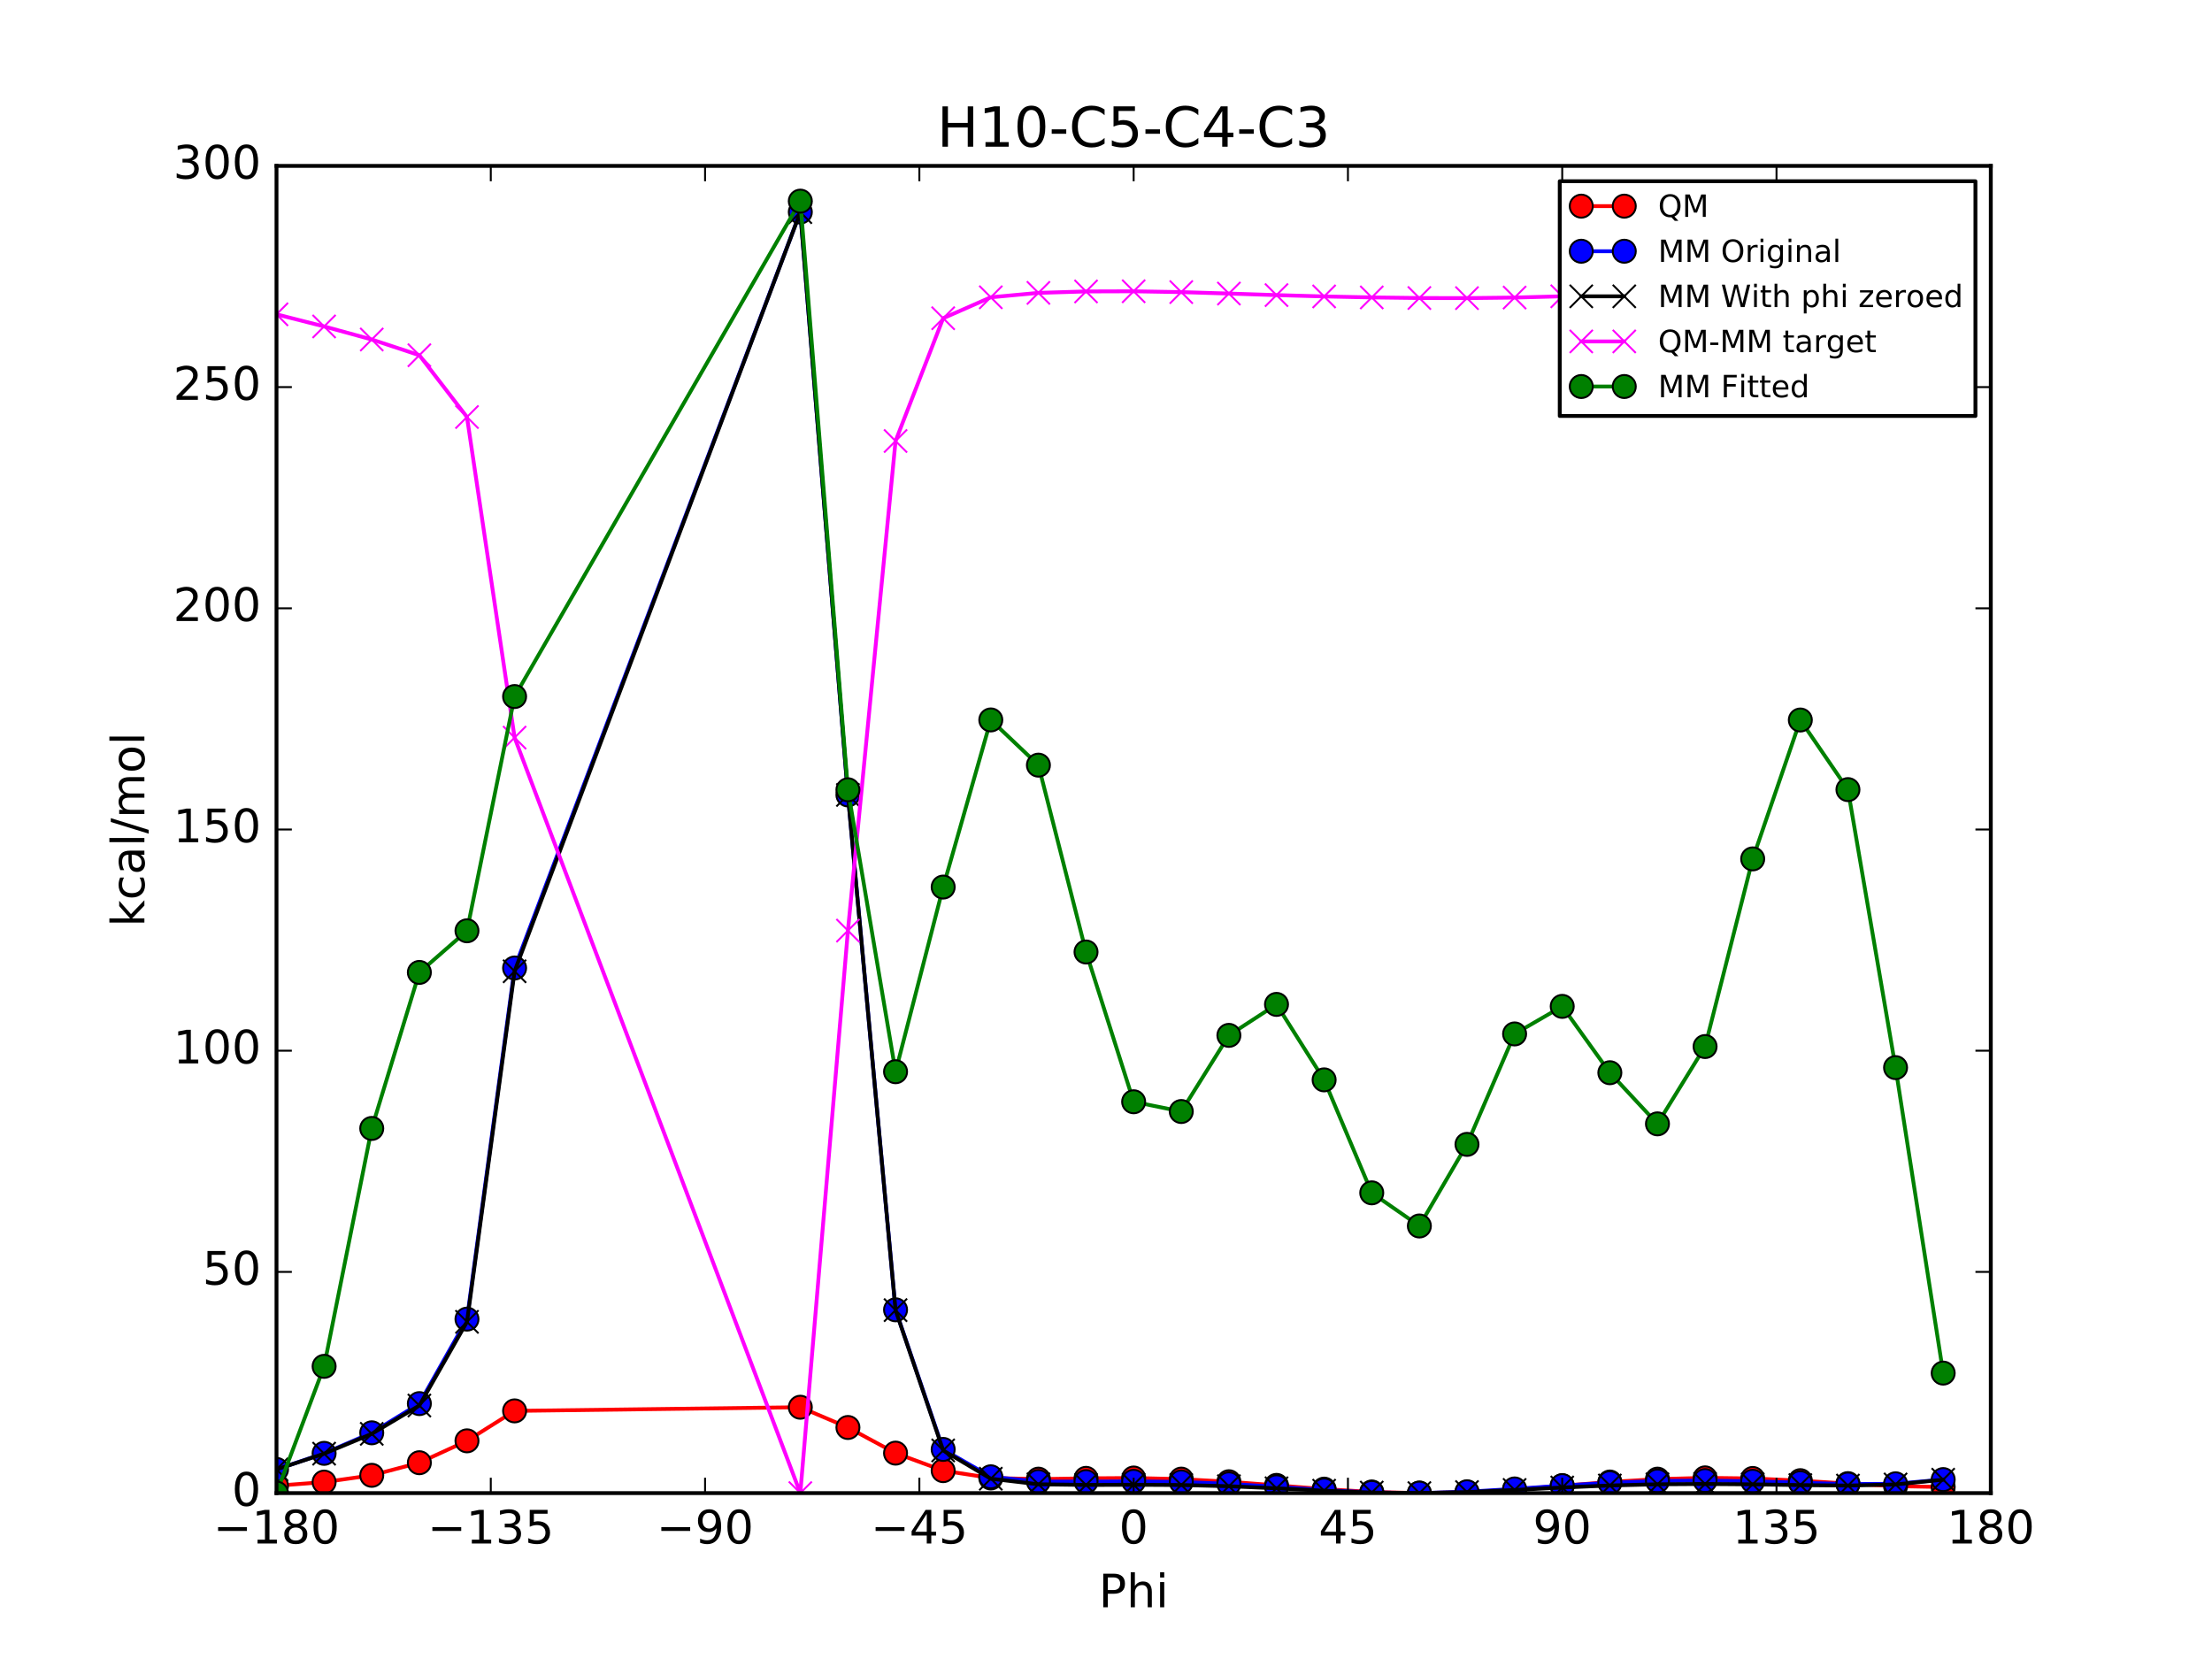<?xml version="1.0" encoding="utf-8" standalone="no"?>
<!DOCTYPE svg PUBLIC "-//W3C//DTD SVG 1.1//EN"
  "http://www.w3.org/Graphics/SVG/1.1/DTD/svg11.dtd">
<!-- Created with matplotlib (http://matplotlib.org/) -->
<svg height="432pt" version="1.1" viewBox="0 0 576 432" width="576pt" xmlns="http://www.w3.org/2000/svg" xmlns:xlink="http://www.w3.org/1999/xlink">
 <defs>
  <style type="text/css">
*{stroke-linecap:butt;stroke-linejoin:round;stroke-miterlimit:100000;}
  </style>
 </defs>
 <g id="figure_1">
  <g id="patch_1">
   <path d="M 0 432 
L 576 432 
L 576 0 
L 0 0 
z
" style="fill:#ffffff;"/>
  </g>
  <g id="axes_1">
   <g id="patch_2">
    <path d="M 72 388.8 
L 518.4 388.8 
L 518.4 43.2 
L 72 43.2 
z
" style="fill:#ffffff;"/>
   </g>
   <g id="line2d_1">
    <path clip-path="url(#pee91514b36)" d="M 72 386.881 
L 84.4 385.936 
L 96.8 384.171 
L 109.2 380.889 
L 121.6 375.191 
L 134 367.392 
L 208.4 366.441 
L 220.8 371.715 
L 233.2 378.391 
L 245.6 382.954 
L 258 384.858 
L 270.4 385.165 
L 282.8 384.96 
L 295.2 384.873 
L 307.6 385.16 
L 320 385.842 
L 332.4 386.788 
L 344.8 387.764 
L 357.2 388.505 
L 369.6 388.8 
L 382 388.564 
L 394.4 387.865 
L 406.8 386.896 
L 419.2 385.913 
L 431.6 385.165 
L 444 384.833 
L 456.4 384.988 
L 468.8 385.56 
L 481.2 386.331 
L 493.6 386.983 
L 506 387.217 
" style="fill:none;stroke:#ff0000;stroke-linecap:square;"/>
    <defs>
     <path d="M 0 3 
C 0.796 3 1.559 2.684 2.121 2.121 
C 2.684 1.559 3 0.796 3 0 
C 3 -0.796 2.684 -1.559 2.121 -2.121 
C 1.559 -2.684 0.796 -3 0 -3 
C -0.796 -3 -1.559 -2.684 -2.121 -2.121 
C -2.684 -1.559 -3 -0.796 -3 0 
C -3 0.796 -2.684 1.559 -2.121 2.121 
C -1.559 2.684 -0.796 3 0 3 
z
" id="m87bd22cae6" style="stroke:#000000;stroke-width:0.5;"/>
    </defs>
    <g clip-path="url(#pee91514b36)">
     <use style="fill:#ff0000;stroke:#000000;stroke-width:0.5;" x="72" xlink:href="#m87bd22cae6" y="386.881"/>
     <use style="fill:#ff0000;stroke:#000000;stroke-width:0.5;" x="84.4" xlink:href="#m87bd22cae6" y="385.936"/>
     <use style="fill:#ff0000;stroke:#000000;stroke-width:0.5;" x="96.8" xlink:href="#m87bd22cae6" y="384.171"/>
     <use style="fill:#ff0000;stroke:#000000;stroke-width:0.5;" x="109.2" xlink:href="#m87bd22cae6" y="380.889"/>
     <use style="fill:#ff0000;stroke:#000000;stroke-width:0.5;" x="121.6" xlink:href="#m87bd22cae6" y="375.191"/>
     <use style="fill:#ff0000;stroke:#000000;stroke-width:0.5;" x="134" xlink:href="#m87bd22cae6" y="367.392"/>
     <use style="fill:#ff0000;stroke:#000000;stroke-width:0.5;" x="208.4" xlink:href="#m87bd22cae6" y="366.441"/>
     <use style="fill:#ff0000;stroke:#000000;stroke-width:0.5;" x="220.8" xlink:href="#m87bd22cae6" y="371.715"/>
     <use style="fill:#ff0000;stroke:#000000;stroke-width:0.5;" x="233.2" xlink:href="#m87bd22cae6" y="378.391"/>
     <use style="fill:#ff0000;stroke:#000000;stroke-width:0.5;" x="245.6" xlink:href="#m87bd22cae6" y="382.954"/>
     <use style="fill:#ff0000;stroke:#000000;stroke-width:0.5;" x="258" xlink:href="#m87bd22cae6" y="384.858"/>
     <use style="fill:#ff0000;stroke:#000000;stroke-width:0.5;" x="270.4" xlink:href="#m87bd22cae6" y="385.165"/>
     <use style="fill:#ff0000;stroke:#000000;stroke-width:0.5;" x="282.8" xlink:href="#m87bd22cae6" y="384.96"/>
     <use style="fill:#ff0000;stroke:#000000;stroke-width:0.5;" x="295.2" xlink:href="#m87bd22cae6" y="384.873"/>
     <use style="fill:#ff0000;stroke:#000000;stroke-width:0.5;" x="307.6" xlink:href="#m87bd22cae6" y="385.16"/>
     <use style="fill:#ff0000;stroke:#000000;stroke-width:0.5;" x="320" xlink:href="#m87bd22cae6" y="385.842"/>
     <use style="fill:#ff0000;stroke:#000000;stroke-width:0.5;" x="332.4" xlink:href="#m87bd22cae6" y="386.788"/>
     <use style="fill:#ff0000;stroke:#000000;stroke-width:0.5;" x="344.8" xlink:href="#m87bd22cae6" y="387.764"/>
     <use style="fill:#ff0000;stroke:#000000;stroke-width:0.5;" x="357.2" xlink:href="#m87bd22cae6" y="388.505"/>
     <use style="fill:#ff0000;stroke:#000000;stroke-width:0.5;" x="369.6" xlink:href="#m87bd22cae6" y="388.8"/>
     <use style="fill:#ff0000;stroke:#000000;stroke-width:0.5;" x="382" xlink:href="#m87bd22cae6" y="388.564"/>
     <use style="fill:#ff0000;stroke:#000000;stroke-width:0.5;" x="394.4" xlink:href="#m87bd22cae6" y="387.865"/>
     <use style="fill:#ff0000;stroke:#000000;stroke-width:0.5;" x="406.8" xlink:href="#m87bd22cae6" y="386.896"/>
     <use style="fill:#ff0000;stroke:#000000;stroke-width:0.5;" x="419.2" xlink:href="#m87bd22cae6" y="385.913"/>
     <use style="fill:#ff0000;stroke:#000000;stroke-width:0.5;" x="431.6" xlink:href="#m87bd22cae6" y="385.165"/>
     <use style="fill:#ff0000;stroke:#000000;stroke-width:0.5;" x="444" xlink:href="#m87bd22cae6" y="384.833"/>
     <use style="fill:#ff0000;stroke:#000000;stroke-width:0.5;" x="456.4" xlink:href="#m87bd22cae6" y="384.988"/>
     <use style="fill:#ff0000;stroke:#000000;stroke-width:0.5;" x="468.8" xlink:href="#m87bd22cae6" y="385.56"/>
     <use style="fill:#ff0000;stroke:#000000;stroke-width:0.5;" x="481.2" xlink:href="#m87bd22cae6" y="386.331"/>
     <use style="fill:#ff0000;stroke:#000000;stroke-width:0.5;" x="493.6" xlink:href="#m87bd22cae6" y="386.983"/>
     <use style="fill:#ff0000;stroke:#000000;stroke-width:0.5;" x="506" xlink:href="#m87bd22cae6" y="387.217"/>
    </g>
   </g>
   <g id="line2d_2">
    <path clip-path="url(#pee91514b36)" d="M 72 382.633 
L 84.4 378.447 
L 96.8 373.102 
L 109.2 365.497 
L 121.6 343.494 
L 134 252.067 
L 208.4 55.213 
L 220.8 206.995 
L 233.2 341.069 
L 245.6 377.422 
L 258 384.552 
L 270.4 385.793 
L 282.8 385.821 
L 295.2 385.742 
L 307.6 385.898 
L 320 386.388 
L 332.4 387.157 
L 344.8 388.002 
L 357.2 388.63 
L 369.6 388.8 
L 382 388.451 
L 394.4 387.716 
L 406.8 386.849 
L 419.2 386.105 
L 431.6 385.653 
L 444 385.54 
L 456.4 385.723 
L 468.8 386.096 
L 481.2 386.451 
L 493.6 386.378 
L 506 385.276 
" style="fill:none;stroke:#0000ff;stroke-linecap:square;"/>
    <defs>
     <path d="M 0 3 
C 0.796 3 1.559 2.684 2.121 2.121 
C 2.684 1.559 3 0.796 3 0 
C 3 -0.796 2.684 -1.559 2.121 -2.121 
C 1.559 -2.684 0.796 -3 0 -3 
C -0.796 -3 -1.559 -2.684 -2.121 -2.121 
C -2.684 -1.559 -3 -0.796 -3 0 
C -3 0.796 -2.684 1.559 -2.121 2.121 
C -1.559 2.684 -0.796 3 0 3 
z
" id="mb134584a7d" style="stroke:#000000;stroke-width:0.5;"/>
    </defs>
    <g clip-path="url(#pee91514b36)">
     <use style="fill:#0000ff;stroke:#000000;stroke-width:0.5;" x="72" xlink:href="#mb134584a7d" y="382.633"/>
     <use style="fill:#0000ff;stroke:#000000;stroke-width:0.5;" x="84.4" xlink:href="#mb134584a7d" y="378.447"/>
     <use style="fill:#0000ff;stroke:#000000;stroke-width:0.5;" x="96.8" xlink:href="#mb134584a7d" y="373.102"/>
     <use style="fill:#0000ff;stroke:#000000;stroke-width:0.5;" x="109.2" xlink:href="#mb134584a7d" y="365.497"/>
     <use style="fill:#0000ff;stroke:#000000;stroke-width:0.5;" x="121.6" xlink:href="#mb134584a7d" y="343.494"/>
     <use style="fill:#0000ff;stroke:#000000;stroke-width:0.5;" x="134" xlink:href="#mb134584a7d" y="252.067"/>
     <use style="fill:#0000ff;stroke:#000000;stroke-width:0.5;" x="208.4" xlink:href="#mb134584a7d" y="55.213"/>
     <use style="fill:#0000ff;stroke:#000000;stroke-width:0.5;" x="220.8" xlink:href="#mb134584a7d" y="206.995"/>
     <use style="fill:#0000ff;stroke:#000000;stroke-width:0.5;" x="233.2" xlink:href="#mb134584a7d" y="341.069"/>
     <use style="fill:#0000ff;stroke:#000000;stroke-width:0.5;" x="245.6" xlink:href="#mb134584a7d" y="377.422"/>
     <use style="fill:#0000ff;stroke:#000000;stroke-width:0.5;" x="258" xlink:href="#mb134584a7d" y="384.552"/>
     <use style="fill:#0000ff;stroke:#000000;stroke-width:0.5;" x="270.4" xlink:href="#mb134584a7d" y="385.793"/>
     <use style="fill:#0000ff;stroke:#000000;stroke-width:0.5;" x="282.8" xlink:href="#mb134584a7d" y="385.821"/>
     <use style="fill:#0000ff;stroke:#000000;stroke-width:0.5;" x="295.2" xlink:href="#mb134584a7d" y="385.742"/>
     <use style="fill:#0000ff;stroke:#000000;stroke-width:0.5;" x="307.6" xlink:href="#mb134584a7d" y="385.898"/>
     <use style="fill:#0000ff;stroke:#000000;stroke-width:0.5;" x="320" xlink:href="#mb134584a7d" y="386.388"/>
     <use style="fill:#0000ff;stroke:#000000;stroke-width:0.5;" x="332.4" xlink:href="#mb134584a7d" y="387.157"/>
     <use style="fill:#0000ff;stroke:#000000;stroke-width:0.5;" x="344.8" xlink:href="#mb134584a7d" y="388.002"/>
     <use style="fill:#0000ff;stroke:#000000;stroke-width:0.5;" x="357.2" xlink:href="#mb134584a7d" y="388.63"/>
     <use style="fill:#0000ff;stroke:#000000;stroke-width:0.5;" x="369.6" xlink:href="#mb134584a7d" y="388.8"/>
     <use style="fill:#0000ff;stroke:#000000;stroke-width:0.5;" x="382" xlink:href="#mb134584a7d" y="388.451"/>
     <use style="fill:#0000ff;stroke:#000000;stroke-width:0.5;" x="394.4" xlink:href="#mb134584a7d" y="387.716"/>
     <use style="fill:#0000ff;stroke:#000000;stroke-width:0.5;" x="406.8" xlink:href="#mb134584a7d" y="386.849"/>
     <use style="fill:#0000ff;stroke:#000000;stroke-width:0.5;" x="419.2" xlink:href="#mb134584a7d" y="386.105"/>
     <use style="fill:#0000ff;stroke:#000000;stroke-width:0.5;" x="431.6" xlink:href="#mb134584a7d" y="385.653"/>
     <use style="fill:#0000ff;stroke:#000000;stroke-width:0.5;" x="444" xlink:href="#mb134584a7d" y="385.54"/>
     <use style="fill:#0000ff;stroke:#000000;stroke-width:0.5;" x="456.4" xlink:href="#mb134584a7d" y="385.723"/>
     <use style="fill:#0000ff;stroke:#000000;stroke-width:0.5;" x="468.8" xlink:href="#mb134584a7d" y="386.096"/>
     <use style="fill:#0000ff;stroke:#000000;stroke-width:0.5;" x="481.2" xlink:href="#mb134584a7d" y="386.451"/>
     <use style="fill:#0000ff;stroke:#000000;stroke-width:0.5;" x="493.6" xlink:href="#mb134584a7d" y="386.378"/>
     <use style="fill:#0000ff;stroke:#000000;stroke-width:0.5;" x="506" xlink:href="#mb134584a7d" y="385.276"/>
    </g>
   </g>
   <g id="line2d_3">
    <path clip-path="url(#pee91514b36)" d="M 72 382.633 
L 84.4 378.533 
L 96.8 373.37 
L 109.2 365.994 
L 121.6 344.205 
L 134 252.92 
L 208.4 55.245 
L 220.8 206.995 
L 233.2 341.155 
L 245.6 377.69 
L 258 385.049 
L 270.4 386.504 
L 282.8 386.674 
L 295.2 386.627 
L 307.6 386.697 
L 320 387.006 
L 332.4 387.546 
L 344.8 388.177 
L 357.2 388.662 
L 369.6 388.8 
L 382 388.537 
L 394.4 387.984 
L 406.8 387.345 
L 419.2 386.816 
L 431.6 386.506 
L 444 386.426 
L 456.4 386.522 
L 468.8 386.714 
L 481.2 386.84 
L 493.6 386.553 
L 506 385.308 
" style="fill:none;stroke:#000000;stroke-linecap:square;"/>
    <defs>
     <path d="M -3 3 
L 3 -3 
M -3 -3 
L 3 3 
" id="mda72f4d8b9" style="stroke:#000000;stroke-width:0.5;"/>
    </defs>
    <g clip-path="url(#pee91514b36)">
     <use style="stroke:#000000;stroke-width:0.5;" x="72" xlink:href="#mda72f4d8b9" y="382.633"/>
     <use style="stroke:#000000;stroke-width:0.5;" x="84.4" xlink:href="#mda72f4d8b9" y="378.533"/>
     <use style="stroke:#000000;stroke-width:0.5;" x="96.8" xlink:href="#mda72f4d8b9" y="373.37"/>
     <use style="stroke:#000000;stroke-width:0.5;" x="109.2" xlink:href="#mda72f4d8b9" y="365.994"/>
     <use style="stroke:#000000;stroke-width:0.5;" x="121.6" xlink:href="#mda72f4d8b9" y="344.205"/>
     <use style="stroke:#000000;stroke-width:0.5;" x="134" xlink:href="#mda72f4d8b9" y="252.92"/>
     <use style="stroke:#000000;stroke-width:0.5;" x="208.4" xlink:href="#mda72f4d8b9" y="55.245"/>
     <use style="stroke:#000000;stroke-width:0.5;" x="220.8" xlink:href="#mda72f4d8b9" y="206.995"/>
     <use style="stroke:#000000;stroke-width:0.5;" x="233.2" xlink:href="#mda72f4d8b9" y="341.155"/>
     <use style="stroke:#000000;stroke-width:0.5;" x="245.6" xlink:href="#mda72f4d8b9" y="377.69"/>
     <use style="stroke:#000000;stroke-width:0.5;" x="258" xlink:href="#mda72f4d8b9" y="385.049"/>
     <use style="stroke:#000000;stroke-width:0.5;" x="270.4" xlink:href="#mda72f4d8b9" y="386.504"/>
     <use style="stroke:#000000;stroke-width:0.5;" x="282.8" xlink:href="#mda72f4d8b9" y="386.674"/>
     <use style="stroke:#000000;stroke-width:0.5;" x="295.2" xlink:href="#mda72f4d8b9" y="386.627"/>
     <use style="stroke:#000000;stroke-width:0.5;" x="307.6" xlink:href="#mda72f4d8b9" y="386.697"/>
     <use style="stroke:#000000;stroke-width:0.5;" x="320" xlink:href="#mda72f4d8b9" y="387.006"/>
     <use style="stroke:#000000;stroke-width:0.5;" x="332.4" xlink:href="#mda72f4d8b9" y="387.546"/>
     <use style="stroke:#000000;stroke-width:0.5;" x="344.8" xlink:href="#mda72f4d8b9" y="388.177"/>
     <use style="stroke:#000000;stroke-width:0.5;" x="357.2" xlink:href="#mda72f4d8b9" y="388.662"/>
     <use style="stroke:#000000;stroke-width:0.5;" x="369.6" xlink:href="#mda72f4d8b9" y="388.8"/>
     <use style="stroke:#000000;stroke-width:0.5;" x="382" xlink:href="#mda72f4d8b9" y="388.537"/>
     <use style="stroke:#000000;stroke-width:0.5;" x="394.4" xlink:href="#mda72f4d8b9" y="387.984"/>
     <use style="stroke:#000000;stroke-width:0.5;" x="406.8" xlink:href="#mda72f4d8b9" y="387.345"/>
     <use style="stroke:#000000;stroke-width:0.5;" x="419.2" xlink:href="#mda72f4d8b9" y="386.816"/>
     <use style="stroke:#000000;stroke-width:0.5;" x="431.6" xlink:href="#mda72f4d8b9" y="386.506"/>
     <use style="stroke:#000000;stroke-width:0.5;" x="444" xlink:href="#mda72f4d8b9" y="386.426"/>
     <use style="stroke:#000000;stroke-width:0.5;" x="456.4" xlink:href="#mda72f4d8b9" y="386.522"/>
     <use style="stroke:#000000;stroke-width:0.5;" x="468.8" xlink:href="#mda72f4d8b9" y="386.714"/>
     <use style="stroke:#000000;stroke-width:0.5;" x="481.2" xlink:href="#mda72f4d8b9" y="386.84"/>
     <use style="stroke:#000000;stroke-width:0.5;" x="493.6" xlink:href="#mda72f4d8b9" y="386.553"/>
     <use style="stroke:#000000;stroke-width:0.5;" x="506" xlink:href="#mda72f4d8b9" y="385.308"/>
    </g>
   </g>
   <g id="line2d_4">
    <path clip-path="url(#pee91514b36)" d="M 72 81.852 
L 84.4 85.006 
L 96.8 88.405 
L 109.2 92.499 
L 121.6 108.59 
L 134 192.076 
L 208.4 388.8 
L 220.8 242.324 
L 233.2 114.84 
L 245.6 82.868 
L 258 77.414 
L 270.4 76.265 
L 282.8 75.89 
L 295.2 75.85 
L 307.6 76.066 
L 320 76.441 
L 332.4 76.846 
L 344.8 77.191 
L 357.2 77.447 
L 369.6 77.604 
L 382 77.631 
L 394.4 77.485 
L 406.8 77.155 
L 419.2 76.701 
L 431.6 76.262 
L 444 76.011 
L 456.4 76.07 
L 468.8 76.45 
L 481.2 77.095 
L 493.6 78.034 
L 506 79.513 
" style="fill:none;stroke:#ff00ff;stroke-linecap:square;"/>
    <defs>
     <path d="M -3 3 
L 3 -3 
M -3 -3 
L 3 3 
" id="mc536b15568" style="stroke:#ff00ff;stroke-width:0.5;"/>
    </defs>
    <g clip-path="url(#pee91514b36)">
     <use style="fill:#ff00ff;stroke:#ff00ff;stroke-width:0.5;" x="72" xlink:href="#mc536b15568" y="81.852"/>
     <use style="fill:#ff00ff;stroke:#ff00ff;stroke-width:0.5;" x="84.4" xlink:href="#mc536b15568" y="85.006"/>
     <use style="fill:#ff00ff;stroke:#ff00ff;stroke-width:0.5;" x="96.8" xlink:href="#mc536b15568" y="88.405"/>
     <use style="fill:#ff00ff;stroke:#ff00ff;stroke-width:0.5;" x="109.2" xlink:href="#mc536b15568" y="92.499"/>
     <use style="fill:#ff00ff;stroke:#ff00ff;stroke-width:0.5;" x="121.6" xlink:href="#mc536b15568" y="108.59"/>
     <use style="fill:#ff00ff;stroke:#ff00ff;stroke-width:0.5;" x="134" xlink:href="#mc536b15568" y="192.076"/>
     <use style="fill:#ff00ff;stroke:#ff00ff;stroke-width:0.5;" x="208.4" xlink:href="#mc536b15568" y="388.8"/>
     <use style="fill:#ff00ff;stroke:#ff00ff;stroke-width:0.5;" x="220.8" xlink:href="#mc536b15568" y="242.324"/>
     <use style="fill:#ff00ff;stroke:#ff00ff;stroke-width:0.5;" x="233.2" xlink:href="#mc536b15568" y="114.84"/>
     <use style="fill:#ff00ff;stroke:#ff00ff;stroke-width:0.5;" x="245.6" xlink:href="#mc536b15568" y="82.868"/>
     <use style="fill:#ff00ff;stroke:#ff00ff;stroke-width:0.5;" x="258" xlink:href="#mc536b15568" y="77.414"/>
     <use style="fill:#ff00ff;stroke:#ff00ff;stroke-width:0.5;" x="270.4" xlink:href="#mc536b15568" y="76.265"/>
     <use style="fill:#ff00ff;stroke:#ff00ff;stroke-width:0.5;" x="282.8" xlink:href="#mc536b15568" y="75.89"/>
     <use style="fill:#ff00ff;stroke:#ff00ff;stroke-width:0.5;" x="295.2" xlink:href="#mc536b15568" y="75.85"/>
     <use style="fill:#ff00ff;stroke:#ff00ff;stroke-width:0.5;" x="307.6" xlink:href="#mc536b15568" y="76.066"/>
     <use style="fill:#ff00ff;stroke:#ff00ff;stroke-width:0.5;" x="320" xlink:href="#mc536b15568" y="76.441"/>
     <use style="fill:#ff00ff;stroke:#ff00ff;stroke-width:0.5;" x="332.4" xlink:href="#mc536b15568" y="76.846"/>
     <use style="fill:#ff00ff;stroke:#ff00ff;stroke-width:0.5;" x="344.8" xlink:href="#mc536b15568" y="77.191"/>
     <use style="fill:#ff00ff;stroke:#ff00ff;stroke-width:0.5;" x="357.2" xlink:href="#mc536b15568" y="77.447"/>
     <use style="fill:#ff00ff;stroke:#ff00ff;stroke-width:0.5;" x="369.6" xlink:href="#mc536b15568" y="77.604"/>
     <use style="fill:#ff00ff;stroke:#ff00ff;stroke-width:0.5;" x="382" xlink:href="#mc536b15568" y="77.631"/>
     <use style="fill:#ff00ff;stroke:#ff00ff;stroke-width:0.5;" x="394.4" xlink:href="#mc536b15568" y="77.485"/>
     <use style="fill:#ff00ff;stroke:#ff00ff;stroke-width:0.5;" x="406.8" xlink:href="#mc536b15568" y="77.155"/>
     <use style="fill:#ff00ff;stroke:#ff00ff;stroke-width:0.5;" x="419.2" xlink:href="#mc536b15568" y="76.701"/>
     <use style="fill:#ff00ff;stroke:#ff00ff;stroke-width:0.5;" x="431.6" xlink:href="#mc536b15568" y="76.262"/>
     <use style="fill:#ff00ff;stroke:#ff00ff;stroke-width:0.5;" x="444" xlink:href="#mc536b15568" y="76.011"/>
     <use style="fill:#ff00ff;stroke:#ff00ff;stroke-width:0.5;" x="456.4" xlink:href="#mc536b15568" y="76.07"/>
     <use style="fill:#ff00ff;stroke:#ff00ff;stroke-width:0.5;" x="468.8" xlink:href="#mc536b15568" y="76.45"/>
     <use style="fill:#ff00ff;stroke:#ff00ff;stroke-width:0.5;" x="481.2" xlink:href="#mc536b15568" y="77.095"/>
     <use style="fill:#ff00ff;stroke:#ff00ff;stroke-width:0.5;" x="493.6" xlink:href="#mc536b15568" y="78.034"/>
     <use style="fill:#ff00ff;stroke:#ff00ff;stroke-width:0.5;" x="506" xlink:href="#mc536b15568" y="79.513"/>
    </g>
   </g>
   <g id="line2d_5">
    <path clip-path="url(#pee91514b36)" d="M 72 388.8 
L 84.4 355.792 
L 96.8 293.841 
L 109.2 253.214 
L 121.6 242.378 
L 134 181.374 
L 208.4 52.376 
L 220.8 205.656 
L 233.2 279.076 
L 245.6 230.99 
L 258 187.469 
L 270.4 199.241 
L 282.8 247.898 
L 295.2 286.899 
L 307.6 289.436 
L 320 269.607 
L 332.4 261.542 
L 344.8 281.197 
L 357.2 310.615 
L 369.6 319.244 
L 382 297.993 
L 394.4 269.234 
L 406.8 262.057 
L 419.2 279.336 
L 431.6 292.652 
L 444 272.517 
L 456.4 223.654 
L 468.8 187.488 
L 481.2 205.612 
L 493.6 278.004 
L 506 357.552 
" style="fill:none;stroke:#008000;stroke-linecap:square;"/>
    <defs>
     <path d="M 0 3 
C 0.796 3 1.559 2.684 2.121 2.121 
C 2.684 1.559 3 0.796 3 0 
C 3 -0.796 2.684 -1.559 2.121 -2.121 
C 1.559 -2.684 0.796 -3 0 -3 
C -0.796 -3 -1.559 -2.684 -2.121 -2.121 
C -2.684 -1.559 -3 -0.796 -3 0 
C -3 0.796 -2.684 1.559 -2.121 2.121 
C -1.559 2.684 -0.796 3 0 3 
z
" id="m458795209a" style="stroke:#000000;stroke-width:0.5;"/>
    </defs>
    <g clip-path="url(#pee91514b36)">
     <use style="fill:#008000;stroke:#000000;stroke-width:0.5;" x="72" xlink:href="#m458795209a" y="388.8"/>
     <use style="fill:#008000;stroke:#000000;stroke-width:0.5;" x="84.4" xlink:href="#m458795209a" y="355.792"/>
     <use style="fill:#008000;stroke:#000000;stroke-width:0.5;" x="96.8" xlink:href="#m458795209a" y="293.841"/>
     <use style="fill:#008000;stroke:#000000;stroke-width:0.5;" x="109.2" xlink:href="#m458795209a" y="253.214"/>
     <use style="fill:#008000;stroke:#000000;stroke-width:0.5;" x="121.6" xlink:href="#m458795209a" y="242.378"/>
     <use style="fill:#008000;stroke:#000000;stroke-width:0.5;" x="134" xlink:href="#m458795209a" y="181.374"/>
     <use style="fill:#008000;stroke:#000000;stroke-width:0.5;" x="208.4" xlink:href="#m458795209a" y="52.376"/>
     <use style="fill:#008000;stroke:#000000;stroke-width:0.5;" x="220.8" xlink:href="#m458795209a" y="205.656"/>
     <use style="fill:#008000;stroke:#000000;stroke-width:0.5;" x="233.2" xlink:href="#m458795209a" y="279.076"/>
     <use style="fill:#008000;stroke:#000000;stroke-width:0.5;" x="245.6" xlink:href="#m458795209a" y="230.99"/>
     <use style="fill:#008000;stroke:#000000;stroke-width:0.5;" x="258" xlink:href="#m458795209a" y="187.469"/>
     <use style="fill:#008000;stroke:#000000;stroke-width:0.5;" x="270.4" xlink:href="#m458795209a" y="199.241"/>
     <use style="fill:#008000;stroke:#000000;stroke-width:0.5;" x="282.8" xlink:href="#m458795209a" y="247.898"/>
     <use style="fill:#008000;stroke:#000000;stroke-width:0.5;" x="295.2" xlink:href="#m458795209a" y="286.899"/>
     <use style="fill:#008000;stroke:#000000;stroke-width:0.5;" x="307.6" xlink:href="#m458795209a" y="289.436"/>
     <use style="fill:#008000;stroke:#000000;stroke-width:0.5;" x="320" xlink:href="#m458795209a" y="269.607"/>
     <use style="fill:#008000;stroke:#000000;stroke-width:0.5;" x="332.4" xlink:href="#m458795209a" y="261.542"/>
     <use style="fill:#008000;stroke:#000000;stroke-width:0.5;" x="344.8" xlink:href="#m458795209a" y="281.197"/>
     <use style="fill:#008000;stroke:#000000;stroke-width:0.5;" x="357.2" xlink:href="#m458795209a" y="310.615"/>
     <use style="fill:#008000;stroke:#000000;stroke-width:0.5;" x="369.6" xlink:href="#m458795209a" y="319.244"/>
     <use style="fill:#008000;stroke:#000000;stroke-width:0.5;" x="382" xlink:href="#m458795209a" y="297.993"/>
     <use style="fill:#008000;stroke:#000000;stroke-width:0.5;" x="394.4" xlink:href="#m458795209a" y="269.234"/>
     <use style="fill:#008000;stroke:#000000;stroke-width:0.5;" x="406.8" xlink:href="#m458795209a" y="262.057"/>
     <use style="fill:#008000;stroke:#000000;stroke-width:0.5;" x="419.2" xlink:href="#m458795209a" y="279.336"/>
     <use style="fill:#008000;stroke:#000000;stroke-width:0.5;" x="431.6" xlink:href="#m458795209a" y="292.652"/>
     <use style="fill:#008000;stroke:#000000;stroke-width:0.5;" x="444" xlink:href="#m458795209a" y="272.517"/>
     <use style="fill:#008000;stroke:#000000;stroke-width:0.5;" x="456.4" xlink:href="#m458795209a" y="223.654"/>
     <use style="fill:#008000;stroke:#000000;stroke-width:0.5;" x="468.8" xlink:href="#m458795209a" y="187.488"/>
     <use style="fill:#008000;stroke:#000000;stroke-width:0.5;" x="481.2" xlink:href="#m458795209a" y="205.612"/>
     <use style="fill:#008000;stroke:#000000;stroke-width:0.5;" x="493.6" xlink:href="#m458795209a" y="278.004"/>
     <use style="fill:#008000;stroke:#000000;stroke-width:0.5;" x="506" xlink:href="#m458795209a" y="357.552"/>
    </g>
   </g>
   <g id="patch_3">
    <path d="M 72 43.2 
L 518.4 43.2 
" style="fill:none;stroke:#000000;stroke-linecap:square;stroke-linejoin:miter;"/>
   </g>
   <g id="patch_4">
    <path d="M 518.4 388.8 
L 518.4 43.2 
" style="fill:none;stroke:#000000;stroke-linecap:square;stroke-linejoin:miter;"/>
   </g>
   <g id="patch_5">
    <path d="M 72 388.8 
L 518.4 388.8 
" style="fill:none;stroke:#000000;stroke-linecap:square;stroke-linejoin:miter;"/>
   </g>
   <g id="patch_6">
    <path d="M 72 388.8 
L 72 43.2 
" style="fill:none;stroke:#000000;stroke-linecap:square;stroke-linejoin:miter;"/>
   </g>
   <g id="matplotlib.axis_1">
    <g id="xtick_1">
     <g id="line2d_6">
      <defs>
       <path d="M 0 0 
L 0 -4 
" id="m7a2b626b8b" style="stroke:#000000;stroke-width:0.5;"/>
      </defs>
      <g>
       <use style="stroke:#000000;stroke-width:0.5;" x="72.0" xlink:href="#m7a2b626b8b" y="388.8"/>
      </g>
     </g>
     <g id="line2d_7">
      <defs>
       <path d="M 0 0 
L 0 4 
" id="m7bdf09dc3a" style="stroke:#000000;stroke-width:0.5;"/>
      </defs>
      <g>
       <use style="stroke:#000000;stroke-width:0.5;" x="72.0" xlink:href="#m7bdf09dc3a" y="43.2"/>
      </g>
     </g>
     <g id="text_1">
      <!-- −180 -->
      <defs>
       <path d="M 10.594 35.5 
L 73.188 35.5 
L 73.188 27.203 
L 10.594 27.203 
z
" id="BitstreamVeraSans-Roman-2212"/>
       <path d="M 31.781 66.406 
Q 24.172 66.406 20.328 58.906 
Q 16.5 51.422 16.5 36.375 
Q 16.5 21.391 20.328 13.891 
Q 24.172 6.391 31.781 6.391 
Q 39.453 6.391 43.281 13.891 
Q 47.125 21.391 47.125 36.375 
Q 47.125 51.422 43.281 58.906 
Q 39.453 66.406 31.781 66.406 
M 31.781 74.219 
Q 44.047 74.219 50.516 64.516 
Q 56.984 54.828 56.984 36.375 
Q 56.984 17.969 50.516 8.266 
Q 44.047 -1.422 31.781 -1.422 
Q 19.531 -1.422 13.062 8.266 
Q 6.594 17.969 6.594 36.375 
Q 6.594 54.828 13.062 64.516 
Q 19.531 74.219 31.781 74.219 
" id="BitstreamVeraSans-Roman-30"/>
       <path d="M 12.406 8.297 
L 28.516 8.297 
L 28.516 63.922 
L 10.984 60.406 
L 10.984 69.391 
L 28.422 72.906 
L 38.281 72.906 
L 38.281 8.297 
L 54.391 8.297 
L 54.391 0 
L 12.406 0 
z
" id="BitstreamVeraSans-Roman-31"/>
       <path d="M 31.781 34.625 
Q 24.75 34.625 20.719 30.859 
Q 16.703 27.094 16.703 20.516 
Q 16.703 13.922 20.719 10.156 
Q 24.75 6.391 31.781 6.391 
Q 38.812 6.391 42.859 10.172 
Q 46.922 13.969 46.922 20.516 
Q 46.922 27.094 42.891 30.859 
Q 38.875 34.625 31.781 34.625 
M 21.922 38.812 
Q 15.578 40.375 12.031 44.719 
Q 8.5 49.078 8.5 55.328 
Q 8.5 64.062 14.719 69.141 
Q 20.953 74.219 31.781 74.219 
Q 42.672 74.219 48.875 69.141 
Q 55.078 64.062 55.078 55.328 
Q 55.078 49.078 51.531 44.719 
Q 48 40.375 41.703 38.812 
Q 48.828 37.156 52.797 32.312 
Q 56.781 27.484 56.781 20.516 
Q 56.781 9.906 50.312 4.234 
Q 43.844 -1.422 31.781 -1.422 
Q 19.734 -1.422 13.25 4.234 
Q 6.781 9.906 6.781 20.516 
Q 6.781 27.484 10.781 32.312 
Q 14.797 37.156 21.922 38.812 
M 18.312 54.391 
Q 18.312 48.734 21.844 45.562 
Q 25.391 42.391 31.781 42.391 
Q 38.141 42.391 41.719 45.562 
Q 45.312 48.734 45.312 54.391 
Q 45.312 60.062 41.719 63.234 
Q 38.141 66.406 31.781 66.406 
Q 25.391 66.406 21.844 63.234 
Q 18.312 60.062 18.312 54.391 
" id="BitstreamVeraSans-Roman-38"/>
      </defs>
      <g transform="translate(55.52 401.918)scale(0.12 -0.12)">
       <use xlink:href="#BitstreamVeraSans-Roman-2212"/>
       <use x="83.789" xlink:href="#BitstreamVeraSans-Roman-31"/>
       <use x="147.412" xlink:href="#BitstreamVeraSans-Roman-38"/>
       <use x="211.035" xlink:href="#BitstreamVeraSans-Roman-30"/>
      </g>
     </g>
    </g>
    <g id="xtick_2">
     <g id="line2d_8">
      <g>
       <use style="stroke:#000000;stroke-width:0.5;" x="127.8" xlink:href="#m7a2b626b8b" y="388.8"/>
      </g>
     </g>
     <g id="line2d_9">
      <g>
       <use style="stroke:#000000;stroke-width:0.5;" x="127.8" xlink:href="#m7bdf09dc3a" y="43.2"/>
      </g>
     </g>
     <g id="text_2">
      <!-- −135 -->
      <defs>
       <path d="M 40.578 39.312 
Q 47.656 37.797 51.625 33 
Q 55.609 28.219 55.609 21.188 
Q 55.609 10.406 48.188 4.484 
Q 40.766 -1.422 27.094 -1.422 
Q 22.516 -1.422 17.656 -0.516 
Q 12.797 0.391 7.625 2.203 
L 7.625 11.719 
Q 11.719 9.328 16.594 8.109 
Q 21.484 6.891 26.812 6.891 
Q 36.078 6.891 40.938 10.547 
Q 45.797 14.203 45.797 21.188 
Q 45.797 27.641 41.281 31.266 
Q 36.766 34.906 28.719 34.906 
L 20.219 34.906 
L 20.219 43.016 
L 29.109 43.016 
Q 36.375 43.016 40.234 45.922 
Q 44.094 48.828 44.094 54.297 
Q 44.094 59.906 40.109 62.906 
Q 36.141 65.922 28.719 65.922 
Q 24.656 65.922 20.016 65.031 
Q 15.375 64.156 9.812 62.312 
L 9.812 71.094 
Q 15.438 72.656 20.344 73.438 
Q 25.25 74.219 29.594 74.219 
Q 40.828 74.219 47.359 69.109 
Q 53.906 64.016 53.906 55.328 
Q 53.906 49.266 50.438 45.094 
Q 46.969 40.922 40.578 39.312 
" id="BitstreamVeraSans-Roman-33"/>
       <path d="M 10.797 72.906 
L 49.516 72.906 
L 49.516 64.594 
L 19.828 64.594 
L 19.828 46.734 
Q 21.969 47.469 24.109 47.828 
Q 26.266 48.188 28.422 48.188 
Q 40.625 48.188 47.75 41.5 
Q 54.891 34.812 54.891 23.391 
Q 54.891 11.625 47.562 5.094 
Q 40.234 -1.422 26.906 -1.422 
Q 22.312 -1.422 17.547 -0.641 
Q 12.797 0.141 7.719 1.703 
L 7.719 11.625 
Q 12.109 9.234 16.797 8.062 
Q 21.484 6.891 26.703 6.891 
Q 35.156 6.891 40.078 11.328 
Q 45.016 15.766 45.016 23.391 
Q 45.016 31 40.078 35.438 
Q 35.156 39.891 26.703 39.891 
Q 22.75 39.891 18.812 39.016 
Q 14.891 38.141 10.797 36.281 
z
" id="BitstreamVeraSans-Roman-35"/>
      </defs>
      <g transform="translate(111.32 401.918)scale(0.12 -0.12)">
       <use xlink:href="#BitstreamVeraSans-Roman-2212"/>
       <use x="83.789" xlink:href="#BitstreamVeraSans-Roman-31"/>
       <use x="147.412" xlink:href="#BitstreamVeraSans-Roman-33"/>
       <use x="211.035" xlink:href="#BitstreamVeraSans-Roman-35"/>
      </g>
     </g>
    </g>
    <g id="xtick_3">
     <g id="line2d_10">
      <g>
       <use style="stroke:#000000;stroke-width:0.5;" x="183.6" xlink:href="#m7a2b626b8b" y="388.8"/>
      </g>
     </g>
     <g id="line2d_11">
      <g>
       <use style="stroke:#000000;stroke-width:0.5;" x="183.6" xlink:href="#m7bdf09dc3a" y="43.2"/>
      </g>
     </g>
     <g id="text_3">
      <!-- −90 -->
      <defs>
       <path d="M 10.984 1.516 
L 10.984 10.5 
Q 14.703 8.734 18.5 7.812 
Q 22.312 6.891 25.984 6.891 
Q 35.75 6.891 40.891 13.453 
Q 46.047 20.016 46.781 33.406 
Q 43.953 29.203 39.594 26.953 
Q 35.25 24.703 29.984 24.703 
Q 19.047 24.703 12.672 31.312 
Q 6.297 37.938 6.297 49.422 
Q 6.297 60.641 12.938 67.422 
Q 19.578 74.219 30.609 74.219 
Q 43.266 74.219 49.922 64.516 
Q 56.594 54.828 56.594 36.375 
Q 56.594 19.141 48.406 8.859 
Q 40.234 -1.422 26.422 -1.422 
Q 22.703 -1.422 18.891 -0.688 
Q 15.094 0.047 10.984 1.516 
M 30.609 32.422 
Q 37.25 32.422 41.125 36.953 
Q 45.016 41.5 45.016 49.422 
Q 45.016 57.281 41.125 61.844 
Q 37.25 66.406 30.609 66.406 
Q 23.969 66.406 20.094 61.844 
Q 16.219 57.281 16.219 49.422 
Q 16.219 41.5 20.094 36.953 
Q 23.969 32.422 30.609 32.422 
" id="BitstreamVeraSans-Roman-39"/>
      </defs>
      <g transform="translate(170.937 401.918)scale(0.12 -0.12)">
       <use xlink:href="#BitstreamVeraSans-Roman-2212"/>
       <use x="83.789" xlink:href="#BitstreamVeraSans-Roman-39"/>
       <use x="147.412" xlink:href="#BitstreamVeraSans-Roman-30"/>
      </g>
     </g>
    </g>
    <g id="xtick_4">
     <g id="line2d_12">
      <g>
       <use style="stroke:#000000;stroke-width:0.5;" x="239.4" xlink:href="#m7a2b626b8b" y="388.8"/>
      </g>
     </g>
     <g id="line2d_13">
      <g>
       <use style="stroke:#000000;stroke-width:0.5;" x="239.4" xlink:href="#m7bdf09dc3a" y="43.2"/>
      </g>
     </g>
     <g id="text_4">
      <!-- −45 -->
      <defs>
       <path d="M 37.797 64.312 
L 12.891 25.391 
L 37.797 25.391 
z
M 35.203 72.906 
L 47.609 72.906 
L 47.609 25.391 
L 58.016 25.391 
L 58.016 17.188 
L 47.609 17.188 
L 47.609 0 
L 37.797 0 
L 37.797 17.188 
L 4.891 17.188 
L 4.891 26.703 
z
" id="BitstreamVeraSans-Roman-34"/>
      </defs>
      <g transform="translate(226.737 401.918)scale(0.12 -0.12)">
       <use xlink:href="#BitstreamVeraSans-Roman-2212"/>
       <use x="83.789" xlink:href="#BitstreamVeraSans-Roman-34"/>
       <use x="147.412" xlink:href="#BitstreamVeraSans-Roman-35"/>
      </g>
     </g>
    </g>
    <g id="xtick_5">
     <g id="line2d_14">
      <g>
       <use style="stroke:#000000;stroke-width:0.5;" x="295.2" xlink:href="#m7a2b626b8b" y="388.8"/>
      </g>
     </g>
     <g id="line2d_15">
      <g>
       <use style="stroke:#000000;stroke-width:0.5;" x="295.2" xlink:href="#m7bdf09dc3a" y="43.2"/>
      </g>
     </g>
     <g id="text_5">
      <!-- 0 -->
      <g transform="translate(291.382 401.918)scale(0.12 -0.12)">
       <use xlink:href="#BitstreamVeraSans-Roman-30"/>
      </g>
     </g>
    </g>
    <g id="xtick_6">
     <g id="line2d_16">
      <g>
       <use style="stroke:#000000;stroke-width:0.5;" x="351.0" xlink:href="#m7a2b626b8b" y="388.8"/>
      </g>
     </g>
     <g id="line2d_17">
      <g>
       <use style="stroke:#000000;stroke-width:0.5;" x="351.0" xlink:href="#m7bdf09dc3a" y="43.2"/>
      </g>
     </g>
     <g id="text_6">
      <!-- 45 -->
      <g transform="translate(343.365 401.918)scale(0.12 -0.12)">
       <use xlink:href="#BitstreamVeraSans-Roman-34"/>
       <use x="63.623" xlink:href="#BitstreamVeraSans-Roman-35"/>
      </g>
     </g>
    </g>
    <g id="xtick_7">
     <g id="line2d_18">
      <g>
       <use style="stroke:#000000;stroke-width:0.5;" x="406.8" xlink:href="#m7a2b626b8b" y="388.8"/>
      </g>
     </g>
     <g id="line2d_19">
      <g>
       <use style="stroke:#000000;stroke-width:0.5;" x="406.8" xlink:href="#m7bdf09dc3a" y="43.2"/>
      </g>
     </g>
     <g id="text_7">
      <!-- 90 -->
      <g transform="translate(399.165 401.918)scale(0.12 -0.12)">
       <use xlink:href="#BitstreamVeraSans-Roman-39"/>
       <use x="63.623" xlink:href="#BitstreamVeraSans-Roman-30"/>
      </g>
     </g>
    </g>
    <g id="xtick_8">
     <g id="line2d_20">
      <g>
       <use style="stroke:#000000;stroke-width:0.5;" x="462.6" xlink:href="#m7a2b626b8b" y="388.8"/>
      </g>
     </g>
     <g id="line2d_21">
      <g>
       <use style="stroke:#000000;stroke-width:0.5;" x="462.6" xlink:href="#m7bdf09dc3a" y="43.2"/>
      </g>
     </g>
     <g id="text_8">
      <!-- 135 -->
      <g transform="translate(451.147 401.918)scale(0.12 -0.12)">
       <use xlink:href="#BitstreamVeraSans-Roman-31"/>
       <use x="63.623" xlink:href="#BitstreamVeraSans-Roman-33"/>
       <use x="127.246" xlink:href="#BitstreamVeraSans-Roman-35"/>
      </g>
     </g>
    </g>
    <g id="xtick_9">
     <g id="line2d_22">
      <g>
       <use style="stroke:#000000;stroke-width:0.5;" x="518.4" xlink:href="#m7a2b626b8b" y="388.8"/>
      </g>
     </g>
     <g id="line2d_23">
      <g>
       <use style="stroke:#000000;stroke-width:0.5;" x="518.4" xlink:href="#m7bdf09dc3a" y="43.2"/>
      </g>
     </g>
     <g id="text_9">
      <!-- 180 -->
      <g transform="translate(506.947 401.918)scale(0.12 -0.12)">
       <use xlink:href="#BitstreamVeraSans-Roman-31"/>
       <use x="63.623" xlink:href="#BitstreamVeraSans-Roman-38"/>
       <use x="127.246" xlink:href="#BitstreamVeraSans-Roman-30"/>
      </g>
     </g>
    </g>
    <g id="text_10">
     <!-- Phi -->
     <defs>
      <path d="M 19.672 64.797 
L 19.672 37.406 
L 32.078 37.406 
Q 38.969 37.406 42.719 40.969 
Q 46.484 44.531 46.484 51.125 
Q 46.484 57.672 42.719 61.234 
Q 38.969 64.797 32.078 64.797 
z
M 9.812 72.906 
L 32.078 72.906 
Q 44.344 72.906 50.609 67.359 
Q 56.891 61.812 56.891 51.125 
Q 56.891 40.328 50.609 34.812 
Q 44.344 29.297 32.078 29.297 
L 19.672 29.297 
L 19.672 0 
L 9.812 0 
z
" id="BitstreamVeraSans-Roman-50"/>
      <path d="M 9.422 54.688 
L 18.406 54.688 
L 18.406 0 
L 9.422 0 
z
M 9.422 75.984 
L 18.406 75.984 
L 18.406 64.594 
L 9.422 64.594 
z
" id="BitstreamVeraSans-Roman-69"/>
      <path d="M 54.891 33.016 
L 54.891 0 
L 45.906 0 
L 45.906 32.719 
Q 45.906 40.484 42.875 44.328 
Q 39.844 48.188 33.797 48.188 
Q 26.516 48.188 22.312 43.547 
Q 18.109 38.922 18.109 30.906 
L 18.109 0 
L 9.078 0 
L 9.078 75.984 
L 18.109 75.984 
L 18.109 46.188 
Q 21.344 51.125 25.703 53.562 
Q 30.078 56 35.797 56 
Q 45.219 56 50.047 50.172 
Q 54.891 44.344 54.891 33.016 
" id="BitstreamVeraSans-Roman-68"/>
     </defs>
     <g transform="translate(286.113 418.532)scale(0.12 -0.12)">
      <use xlink:href="#BitstreamVeraSans-Roman-50"/>
      <use x="60.303" xlink:href="#BitstreamVeraSans-Roman-68"/>
      <use x="123.682" xlink:href="#BitstreamVeraSans-Roman-69"/>
     </g>
    </g>
   </g>
   <g id="matplotlib.axis_2">
    <g id="ytick_1">
     <g id="line2d_24">
      <defs>
       <path d="M 0 0 
L 4 0 
" id="mab3e47ffd6" style="stroke:#000000;stroke-width:0.5;"/>
      </defs>
      <g>
       <use style="stroke:#000000;stroke-width:0.5;" x="72.0" xlink:href="#mab3e47ffd6" y="388.8"/>
      </g>
     </g>
     <g id="line2d_25">
      <defs>
       <path d="M 0 0 
L -4 0 
" id="m010271fb78" style="stroke:#000000;stroke-width:0.5;"/>
      </defs>
      <g>
       <use style="stroke:#000000;stroke-width:0.5;" x="518.4" xlink:href="#m010271fb78" y="388.8"/>
      </g>
     </g>
     <g id="text_11">
      <!-- 0 -->
      <g transform="translate(60.365 392.111)scale(0.12 -0.12)">
       <use xlink:href="#BitstreamVeraSans-Roman-30"/>
      </g>
     </g>
    </g>
    <g id="ytick_2">
     <g id="line2d_26">
      <g>
       <use style="stroke:#000000;stroke-width:0.5;" x="72.0" xlink:href="#mab3e47ffd6" y="331.2"/>
      </g>
     </g>
     <g id="line2d_27">
      <g>
       <use style="stroke:#000000;stroke-width:0.5;" x="518.4" xlink:href="#m010271fb78" y="331.2"/>
      </g>
     </g>
     <g id="text_12">
      <!-- 50 -->
      <g transform="translate(52.73 334.511)scale(0.12 -0.12)">
       <use xlink:href="#BitstreamVeraSans-Roman-35"/>
       <use x="63.623" xlink:href="#BitstreamVeraSans-Roman-30"/>
      </g>
     </g>
    </g>
    <g id="ytick_3">
     <g id="line2d_28">
      <g>
       <use style="stroke:#000000;stroke-width:0.5;" x="72.0" xlink:href="#mab3e47ffd6" y="273.6"/>
      </g>
     </g>
     <g id="line2d_29">
      <g>
       <use style="stroke:#000000;stroke-width:0.5;" x="518.4" xlink:href="#m010271fb78" y="273.6"/>
      </g>
     </g>
     <g id="text_13">
      <!-- 100 -->
      <g transform="translate(45.095 276.911)scale(0.12 -0.12)">
       <use xlink:href="#BitstreamVeraSans-Roman-31"/>
       <use x="63.623" xlink:href="#BitstreamVeraSans-Roman-30"/>
       <use x="127.246" xlink:href="#BitstreamVeraSans-Roman-30"/>
      </g>
     </g>
    </g>
    <g id="ytick_4">
     <g id="line2d_30">
      <g>
       <use style="stroke:#000000;stroke-width:0.5;" x="72.0" xlink:href="#mab3e47ffd6" y="216.0"/>
      </g>
     </g>
     <g id="line2d_31">
      <g>
       <use style="stroke:#000000;stroke-width:0.5;" x="518.4" xlink:href="#m010271fb78" y="216.0"/>
      </g>
     </g>
     <g id="text_14">
      <!-- 150 -->
      <g transform="translate(45.095 219.311)scale(0.12 -0.12)">
       <use xlink:href="#BitstreamVeraSans-Roman-31"/>
       <use x="63.623" xlink:href="#BitstreamVeraSans-Roman-35"/>
       <use x="127.246" xlink:href="#BitstreamVeraSans-Roman-30"/>
      </g>
     </g>
    </g>
    <g id="ytick_5">
     <g id="line2d_32">
      <g>
       <use style="stroke:#000000;stroke-width:0.5;" x="72.0" xlink:href="#mab3e47ffd6" y="158.4"/>
      </g>
     </g>
     <g id="line2d_33">
      <g>
       <use style="stroke:#000000;stroke-width:0.5;" x="518.4" xlink:href="#m010271fb78" y="158.4"/>
      </g>
     </g>
     <g id="text_15">
      <!-- 200 -->
      <defs>
       <path d="M 19.188 8.297 
L 53.609 8.297 
L 53.609 0 
L 7.328 0 
L 7.328 8.297 
Q 12.938 14.109 22.625 23.891 
Q 32.328 33.688 34.812 36.531 
Q 39.547 41.844 41.422 45.531 
Q 43.312 49.219 43.312 52.781 
Q 43.312 58.594 39.234 62.25 
Q 35.156 65.922 28.609 65.922 
Q 23.969 65.922 18.812 64.312 
Q 13.672 62.703 7.812 59.422 
L 7.812 69.391 
Q 13.766 71.781 18.938 73 
Q 24.125 74.219 28.422 74.219 
Q 39.75 74.219 46.484 68.547 
Q 53.219 62.891 53.219 53.422 
Q 53.219 48.922 51.531 44.891 
Q 49.859 40.875 45.406 35.406 
Q 44.188 33.984 37.641 27.219 
Q 31.109 20.453 19.188 8.297 
" id="BitstreamVeraSans-Roman-32"/>
      </defs>
      <g transform="translate(45.095 161.711)scale(0.12 -0.12)">
       <use xlink:href="#BitstreamVeraSans-Roman-32"/>
       <use x="63.623" xlink:href="#BitstreamVeraSans-Roman-30"/>
       <use x="127.246" xlink:href="#BitstreamVeraSans-Roman-30"/>
      </g>
     </g>
    </g>
    <g id="ytick_6">
     <g id="line2d_34">
      <g>
       <use style="stroke:#000000;stroke-width:0.5;" x="72.0" xlink:href="#mab3e47ffd6" y="100.8"/>
      </g>
     </g>
     <g id="line2d_35">
      <g>
       <use style="stroke:#000000;stroke-width:0.5;" x="518.4" xlink:href="#m010271fb78" y="100.8"/>
      </g>
     </g>
     <g id="text_16">
      <!-- 250 -->
      <g transform="translate(45.095 104.111)scale(0.12 -0.12)">
       <use xlink:href="#BitstreamVeraSans-Roman-32"/>
       <use x="63.623" xlink:href="#BitstreamVeraSans-Roman-35"/>
       <use x="127.246" xlink:href="#BitstreamVeraSans-Roman-30"/>
      </g>
     </g>
    </g>
    <g id="ytick_7">
     <g id="line2d_36">
      <g>
       <use style="stroke:#000000;stroke-width:0.5;" x="72.0" xlink:href="#mab3e47ffd6" y="43.2"/>
      </g>
     </g>
     <g id="line2d_37">
      <g>
       <use style="stroke:#000000;stroke-width:0.5;" x="518.4" xlink:href="#m010271fb78" y="43.2"/>
      </g>
     </g>
     <g id="text_17">
      <!-- 300 -->
      <g transform="translate(45.095 46.511)scale(0.12 -0.12)">
       <use xlink:href="#BitstreamVeraSans-Roman-33"/>
       <use x="63.623" xlink:href="#BitstreamVeraSans-Roman-30"/>
       <use x="127.246" xlink:href="#BitstreamVeraSans-Roman-30"/>
      </g>
     </g>
    </g>
    <g id="text_18">
     <!-- kcal/mol -->
     <defs>
      <path d="M 30.609 48.391 
Q 23.391 48.391 19.188 42.75 
Q 14.984 37.109 14.984 27.297 
Q 14.984 17.484 19.156 11.844 
Q 23.344 6.203 30.609 6.203 
Q 37.797 6.203 41.984 11.859 
Q 46.188 17.531 46.188 27.297 
Q 46.188 37.016 41.984 42.703 
Q 37.797 48.391 30.609 48.391 
M 30.609 56 
Q 42.328 56 49.016 48.375 
Q 55.719 40.766 55.719 27.297 
Q 55.719 13.875 49.016 6.219 
Q 42.328 -1.422 30.609 -1.422 
Q 18.844 -1.422 12.172 6.219 
Q 5.516 13.875 5.516 27.297 
Q 5.516 40.766 12.172 48.375 
Q 18.844 56 30.609 56 
" id="BitstreamVeraSans-Roman-6f"/>
      <path d="M 9.078 75.984 
L 18.109 75.984 
L 18.109 31.109 
L 44.922 54.688 
L 56.391 54.688 
L 27.391 29.109 
L 57.625 0 
L 45.906 0 
L 18.109 26.703 
L 18.109 0 
L 9.078 0 
z
" id="BitstreamVeraSans-Roman-6b"/>
      <path d="M 25.391 72.906 
L 33.688 72.906 
L 8.297 -9.281 
L 0 -9.281 
z
" id="BitstreamVeraSans-Roman-2f"/>
      <path d="M 9.422 75.984 
L 18.406 75.984 
L 18.406 0 
L 9.422 0 
z
" id="BitstreamVeraSans-Roman-6c"/>
      <path d="M 52 44.188 
Q 55.375 50.25 60.062 53.125 
Q 64.75 56 71.094 56 
Q 79.641 56 84.281 50.016 
Q 88.922 44.047 88.922 33.016 
L 88.922 0 
L 79.891 0 
L 79.891 32.719 
Q 79.891 40.578 77.094 44.375 
Q 74.312 48.188 68.609 48.188 
Q 61.625 48.188 57.562 43.547 
Q 53.516 38.922 53.516 30.906 
L 53.516 0 
L 44.484 0 
L 44.484 32.719 
Q 44.484 40.625 41.703 44.406 
Q 38.922 48.188 33.109 48.188 
Q 26.219 48.188 22.156 43.531 
Q 18.109 38.875 18.109 30.906 
L 18.109 0 
L 9.078 0 
L 9.078 54.688 
L 18.109 54.688 
L 18.109 46.188 
Q 21.188 51.219 25.484 53.609 
Q 29.781 56 35.688 56 
Q 41.656 56 45.828 52.969 
Q 50 49.953 52 44.188 
" id="BitstreamVeraSans-Roman-6d"/>
      <path d="M 48.781 52.594 
L 48.781 44.188 
Q 44.969 46.297 41.141 47.344 
Q 37.312 48.391 33.406 48.391 
Q 24.656 48.391 19.812 42.844 
Q 14.984 37.312 14.984 27.297 
Q 14.984 17.281 19.812 11.734 
Q 24.656 6.203 33.406 6.203 
Q 37.312 6.203 41.141 7.25 
Q 44.969 8.297 48.781 10.406 
L 48.781 2.094 
Q 45.016 0.344 40.984 -0.531 
Q 36.969 -1.422 32.422 -1.422 
Q 20.062 -1.422 12.781 6.344 
Q 5.516 14.109 5.516 27.297 
Q 5.516 40.672 12.859 48.328 
Q 20.219 56 33.016 56 
Q 37.156 56 41.109 55.141 
Q 45.062 54.297 48.781 52.594 
" id="BitstreamVeraSans-Roman-63"/>
      <path d="M 34.281 27.484 
Q 23.391 27.484 19.188 25 
Q 14.984 22.516 14.984 16.5 
Q 14.984 11.719 18.141 8.906 
Q 21.297 6.109 26.703 6.109 
Q 34.188 6.109 38.703 11.406 
Q 43.219 16.703 43.219 25.484 
L 43.219 27.484 
z
M 52.203 31.203 
L 52.203 0 
L 43.219 0 
L 43.219 8.297 
Q 40.141 3.328 35.547 0.953 
Q 30.953 -1.422 24.312 -1.422 
Q 15.922 -1.422 10.953 3.297 
Q 6 8.016 6 15.922 
Q 6 25.141 12.172 29.828 
Q 18.359 34.516 30.609 34.516 
L 43.219 34.516 
L 43.219 35.406 
Q 43.219 41.609 39.141 45 
Q 35.062 48.391 27.688 48.391 
Q 23 48.391 18.547 47.266 
Q 14.109 46.141 10.016 43.891 
L 10.016 52.203 
Q 14.938 54.109 19.578 55.047 
Q 24.219 56 28.609 56 
Q 40.484 56 46.344 49.844 
Q 52.203 43.703 52.203 31.203 
" id="BitstreamVeraSans-Roman-61"/>
     </defs>
     <g transform="translate(37.599 241.321)rotate(-90.0)scale(0.12 -0.12)">
      <use xlink:href="#BitstreamVeraSans-Roman-6b"/>
      <use x="57.91" xlink:href="#BitstreamVeraSans-Roman-63"/>
      <use x="112.891" xlink:href="#BitstreamVeraSans-Roman-61"/>
      <use x="174.17" xlink:href="#BitstreamVeraSans-Roman-6c"/>
      <use x="201.953" xlink:href="#BitstreamVeraSans-Roman-2f"/>
      <use x="235.645" xlink:href="#BitstreamVeraSans-Roman-6d"/>
      <use x="333.057" xlink:href="#BitstreamVeraSans-Roman-6f"/>
      <use x="394.238" xlink:href="#BitstreamVeraSans-Roman-6c"/>
     </g>
    </g>
   </g>
   <g id="text_19">
    <!-- H10-C5-C4-C3 -->
    <defs>
     <path d="M 9.812 72.906 
L 19.672 72.906 
L 19.672 43.016 
L 55.516 43.016 
L 55.516 72.906 
L 65.375 72.906 
L 65.375 0 
L 55.516 0 
L 55.516 34.719 
L 19.672 34.719 
L 19.672 0 
L 9.812 0 
z
" id="BitstreamVeraSans-Roman-48"/>
     <path d="M 64.406 67.281 
L 64.406 56.891 
Q 59.422 61.531 53.781 63.812 
Q 48.141 66.109 41.797 66.109 
Q 29.297 66.109 22.656 58.469 
Q 16.016 50.828 16.016 36.375 
Q 16.016 21.969 22.656 14.328 
Q 29.297 6.688 41.797 6.688 
Q 48.141 6.688 53.781 8.984 
Q 59.422 11.281 64.406 15.922 
L 64.406 5.609 
Q 59.234 2.094 53.438 0.328 
Q 47.656 -1.422 41.219 -1.422 
Q 24.656 -1.422 15.125 8.703 
Q 5.609 18.844 5.609 36.375 
Q 5.609 53.953 15.125 64.078 
Q 24.656 74.219 41.219 74.219 
Q 47.75 74.219 53.531 72.484 
Q 59.328 70.75 64.406 67.281 
" id="BitstreamVeraSans-Roman-43"/>
     <path d="M 4.891 31.391 
L 31.203 31.391 
L 31.203 23.391 
L 4.891 23.391 
z
" id="BitstreamVeraSans-Roman-2d"/>
    </defs>
    <g transform="translate(244.005 38.2)scale(0.144 -0.144)">
     <use xlink:href="#BitstreamVeraSans-Roman-48"/>
     <use x="75.195" xlink:href="#BitstreamVeraSans-Roman-31"/>
     <use x="138.818" xlink:href="#BitstreamVeraSans-Roman-30"/>
     <use x="202.441" xlink:href="#BitstreamVeraSans-Roman-2d"/>
     <use x="238.525" xlink:href="#BitstreamVeraSans-Roman-43"/>
     <use x="308.35" xlink:href="#BitstreamVeraSans-Roman-35"/>
     <use x="371.973" xlink:href="#BitstreamVeraSans-Roman-2d"/>
     <use x="408.057" xlink:href="#BitstreamVeraSans-Roman-43"/>
     <use x="477.881" xlink:href="#BitstreamVeraSans-Roman-34"/>
     <use x="541.504" xlink:href="#BitstreamVeraSans-Roman-2d"/>
     <use x="577.588" xlink:href="#BitstreamVeraSans-Roman-43"/>
     <use x="647.412" xlink:href="#BitstreamVeraSans-Roman-33"/>
    </g>
   </g>
   <g id="legend_1">
    <g id="patch_7">
     <path d="M 406.156 108.312 
L 514.4 108.312 
L 514.4 47.2 
L 406.156 47.2 
z
" style="fill:#ffffff;stroke:#000000;stroke-linejoin:miter;"/>
    </g>
    <g id="line2d_38">
     <path d="M 411.756 53.679 
L 422.956 53.679 
" style="fill:none;stroke:#ff0000;stroke-linecap:square;"/>
    </g>
    <g id="line2d_39">
     <g>
      <use style="fill:#ff0000;stroke:#000000;stroke-width:0.5;" x="411.756" xlink:href="#m87bd22cae6" y="53.679"/>
      <use style="fill:#ff0000;stroke:#000000;stroke-width:0.5;" x="422.956" xlink:href="#m87bd22cae6" y="53.679"/>
     </g>
    </g>
    <g id="text_20">
     <!-- QM -->
     <defs>
      <path d="M 39.406 66.219 
Q 28.656 66.219 22.328 58.203 
Q 16.016 50.203 16.016 36.375 
Q 16.016 22.609 22.328 14.594 
Q 28.656 6.594 39.406 6.594 
Q 50.141 6.594 56.422 14.594 
Q 62.703 22.609 62.703 36.375 
Q 62.703 50.203 56.422 58.203 
Q 50.141 66.219 39.406 66.219 
M 53.219 1.312 
L 66.219 -12.891 
L 54.297 -12.891 
L 43.5 -1.219 
Q 41.891 -1.312 41.031 -1.359 
Q 40.188 -1.422 39.406 -1.422 
Q 24.031 -1.422 14.812 8.859 
Q 5.609 19.141 5.609 36.375 
Q 5.609 53.656 14.812 63.938 
Q 24.031 74.219 39.406 74.219 
Q 54.734 74.219 63.906 63.938 
Q 73.094 53.656 73.094 36.375 
Q 73.094 23.688 67.984 14.641 
Q 62.891 5.609 53.219 1.312 
" id="BitstreamVeraSans-Roman-51"/>
      <path d="M 9.812 72.906 
L 24.516 72.906 
L 43.109 23.297 
L 61.812 72.906 
L 76.516 72.906 
L 76.516 0 
L 66.891 0 
L 66.891 64.016 
L 48.094 14.016 
L 38.188 14.016 
L 19.391 64.016 
L 19.391 0 
L 9.812 0 
z
" id="BitstreamVeraSans-Roman-4d"/>
     </defs>
     <g transform="translate(431.756 56.479)scale(0.08 -0.08)">
      <use xlink:href="#BitstreamVeraSans-Roman-51"/>
      <use x="78.711" xlink:href="#BitstreamVeraSans-Roman-4d"/>
     </g>
    </g>
    <g id="line2d_40">
     <path d="M 411.756 65.421 
L 422.956 65.421 
" style="fill:none;stroke:#0000ff;stroke-linecap:square;"/>
    </g>
    <g id="line2d_41">
     <g>
      <use style="fill:#0000ff;stroke:#000000;stroke-width:0.5;" x="411.756" xlink:href="#mb134584a7d" y="65.421"/>
      <use style="fill:#0000ff;stroke:#000000;stroke-width:0.5;" x="422.956" xlink:href="#mb134584a7d" y="65.421"/>
     </g>
    </g>
    <g id="text_21">
     <!-- MM Original -->
     <defs>
      <path d="M 45.406 27.984 
Q 45.406 37.75 41.375 43.109 
Q 37.359 48.484 30.078 48.484 
Q 22.859 48.484 18.828 43.109 
Q 14.797 37.75 14.797 27.984 
Q 14.797 18.266 18.828 12.891 
Q 22.859 7.516 30.078 7.516 
Q 37.359 7.516 41.375 12.891 
Q 45.406 18.266 45.406 27.984 
M 54.391 6.781 
Q 54.391 -7.172 48.188 -13.984 
Q 42 -20.797 29.203 -20.797 
Q 24.469 -20.797 20.266 -20.094 
Q 16.062 -19.391 12.109 -17.922 
L 12.109 -9.188 
Q 16.062 -11.328 19.922 -12.344 
Q 23.781 -13.375 27.781 -13.375 
Q 36.625 -13.375 41.016 -8.766 
Q 45.406 -4.156 45.406 5.172 
L 45.406 9.625 
Q 42.625 4.781 38.281 2.391 
Q 33.938 0 27.875 0 
Q 17.828 0 11.672 7.656 
Q 5.516 15.328 5.516 27.984 
Q 5.516 40.672 11.672 48.328 
Q 17.828 56 27.875 56 
Q 33.938 56 38.281 53.609 
Q 42.625 51.219 45.406 46.391 
L 45.406 54.688 
L 54.391 54.688 
z
" id="BitstreamVeraSans-Roman-67"/>
      <path d="M 54.891 33.016 
L 54.891 0 
L 45.906 0 
L 45.906 32.719 
Q 45.906 40.484 42.875 44.328 
Q 39.844 48.188 33.797 48.188 
Q 26.516 48.188 22.312 43.547 
Q 18.109 38.922 18.109 30.906 
L 18.109 0 
L 9.078 0 
L 9.078 54.688 
L 18.109 54.688 
L 18.109 46.188 
Q 21.344 51.125 25.703 53.562 
Q 30.078 56 35.797 56 
Q 45.219 56 50.047 50.172 
Q 54.891 44.344 54.891 33.016 
" id="BitstreamVeraSans-Roman-6e"/>
      <path d="M 39.406 66.219 
Q 28.656 66.219 22.328 58.203 
Q 16.016 50.203 16.016 36.375 
Q 16.016 22.609 22.328 14.594 
Q 28.656 6.594 39.406 6.594 
Q 50.141 6.594 56.422 14.594 
Q 62.703 22.609 62.703 36.375 
Q 62.703 50.203 56.422 58.203 
Q 50.141 66.219 39.406 66.219 
M 39.406 74.219 
Q 54.734 74.219 63.906 63.938 
Q 73.094 53.656 73.094 36.375 
Q 73.094 19.141 63.906 8.859 
Q 54.734 -1.422 39.406 -1.422 
Q 24.031 -1.422 14.812 8.828 
Q 5.609 19.094 5.609 36.375 
Q 5.609 53.656 14.812 63.938 
Q 24.031 74.219 39.406 74.219 
" id="BitstreamVeraSans-Roman-4f"/>
      <path d="M 41.109 46.297 
Q 39.594 47.172 37.812 47.578 
Q 36.031 48 33.891 48 
Q 26.266 48 22.188 43.047 
Q 18.109 38.094 18.109 28.812 
L 18.109 0 
L 9.078 0 
L 9.078 54.688 
L 18.109 54.688 
L 18.109 46.188 
Q 20.953 51.172 25.484 53.578 
Q 30.031 56 36.531 56 
Q 37.453 56 38.578 55.875 
Q 39.703 55.766 41.062 55.516 
z
" id="BitstreamVeraSans-Roman-72"/>
      <path id="BitstreamVeraSans-Roman-20"/>
     </defs>
     <g transform="translate(431.756 68.221)scale(0.08 -0.08)">
      <use xlink:href="#BitstreamVeraSans-Roman-4d"/>
      <use x="86.279" xlink:href="#BitstreamVeraSans-Roman-4d"/>
      <use x="172.559" xlink:href="#BitstreamVeraSans-Roman-20"/>
      <use x="204.346" xlink:href="#BitstreamVeraSans-Roman-4f"/>
      <use x="283.057" xlink:href="#BitstreamVeraSans-Roman-72"/>
      <use x="324.17" xlink:href="#BitstreamVeraSans-Roman-69"/>
      <use x="351.953" xlink:href="#BitstreamVeraSans-Roman-67"/>
      <use x="415.43" xlink:href="#BitstreamVeraSans-Roman-69"/>
      <use x="443.213" xlink:href="#BitstreamVeraSans-Roman-6e"/>
      <use x="506.592" xlink:href="#BitstreamVeraSans-Roman-61"/>
      <use x="567.871" xlink:href="#BitstreamVeraSans-Roman-6c"/>
     </g>
    </g>
    <g id="line2d_42">
     <path d="M 411.756 77.164 
L 422.956 77.164 
" style="fill:none;stroke:#000000;stroke-linecap:square;"/>
    </g>
    <g id="line2d_43">
     <g>
      <use style="stroke:#000000;stroke-width:0.5;" x="411.756" xlink:href="#mda72f4d8b9" y="77.164"/>
      <use style="stroke:#000000;stroke-width:0.5;" x="422.956" xlink:href="#mda72f4d8b9" y="77.164"/>
     </g>
    </g>
    <g id="text_22">
     <!-- MM With phi zeroed -->
     <defs>
      <path d="M 5.516 54.688 
L 48.188 54.688 
L 48.188 46.484 
L 14.406 7.172 
L 48.188 7.172 
L 48.188 0 
L 4.297 0 
L 4.297 8.203 
L 38.094 47.516 
L 5.516 47.516 
z
" id="BitstreamVeraSans-Roman-7a"/>
      <path d="M 18.109 8.203 
L 18.109 -20.797 
L 9.078 -20.797 
L 9.078 54.688 
L 18.109 54.688 
L 18.109 46.391 
Q 20.953 51.266 25.266 53.625 
Q 29.594 56 35.594 56 
Q 45.562 56 51.781 48.094 
Q 58.016 40.188 58.016 27.297 
Q 58.016 14.406 51.781 6.484 
Q 45.562 -1.422 35.594 -1.422 
Q 29.594 -1.422 25.266 0.953 
Q 20.953 3.328 18.109 8.203 
M 48.688 27.297 
Q 48.688 37.203 44.609 42.844 
Q 40.531 48.484 33.406 48.484 
Q 26.266 48.484 22.188 42.844 
Q 18.109 37.203 18.109 27.297 
Q 18.109 17.391 22.188 11.75 
Q 26.266 6.109 33.406 6.109 
Q 40.531 6.109 44.609 11.75 
Q 48.688 17.391 48.688 27.297 
" id="BitstreamVeraSans-Roman-70"/>
      <path d="M 45.406 46.391 
L 45.406 75.984 
L 54.391 75.984 
L 54.391 0 
L 45.406 0 
L 45.406 8.203 
Q 42.578 3.328 38.25 0.953 
Q 33.938 -1.422 27.875 -1.422 
Q 17.969 -1.422 11.734 6.484 
Q 5.516 14.406 5.516 27.297 
Q 5.516 40.188 11.734 48.094 
Q 17.969 56 27.875 56 
Q 33.938 56 38.25 53.625 
Q 42.578 51.266 45.406 46.391 
M 14.797 27.297 
Q 14.797 17.391 18.875 11.75 
Q 22.953 6.109 30.078 6.109 
Q 37.203 6.109 41.297 11.75 
Q 45.406 17.391 45.406 27.297 
Q 45.406 37.203 41.297 42.844 
Q 37.203 48.484 30.078 48.484 
Q 22.953 48.484 18.875 42.844 
Q 14.797 37.203 14.797 27.297 
" id="BitstreamVeraSans-Roman-64"/>
      <path d="M 3.328 72.906 
L 13.281 72.906 
L 28.609 11.281 
L 43.891 72.906 
L 54.984 72.906 
L 70.312 11.281 
L 85.594 72.906 
L 95.609 72.906 
L 77.297 0 
L 64.891 0 
L 49.516 63.281 
L 33.984 0 
L 21.578 0 
z
" id="BitstreamVeraSans-Roman-57"/>
      <path d="M 18.312 70.219 
L 18.312 54.688 
L 36.812 54.688 
L 36.812 47.703 
L 18.312 47.703 
L 18.312 18.016 
Q 18.312 11.328 20.141 9.422 
Q 21.969 7.516 27.594 7.516 
L 36.812 7.516 
L 36.812 0 
L 27.594 0 
Q 17.188 0 13.234 3.875 
Q 9.281 7.766 9.281 18.016 
L 9.281 47.703 
L 2.688 47.703 
L 2.688 54.688 
L 9.281 54.688 
L 9.281 70.219 
z
" id="BitstreamVeraSans-Roman-74"/>
      <path d="M 56.203 29.594 
L 56.203 25.203 
L 14.891 25.203 
Q 15.484 15.922 20.484 11.062 
Q 25.484 6.203 34.422 6.203 
Q 39.594 6.203 44.453 7.469 
Q 49.312 8.734 54.109 11.281 
L 54.109 2.781 
Q 49.266 0.734 44.188 -0.344 
Q 39.109 -1.422 33.891 -1.422 
Q 20.797 -1.422 13.156 6.188 
Q 5.516 13.812 5.516 26.812 
Q 5.516 40.234 12.766 48.109 
Q 20.016 56 32.328 56 
Q 43.359 56 49.781 48.891 
Q 56.203 41.797 56.203 29.594 
M 47.219 32.234 
Q 47.125 39.594 43.094 43.984 
Q 39.062 48.391 32.422 48.391 
Q 24.906 48.391 20.391 44.141 
Q 15.875 39.891 15.188 32.172 
z
" id="BitstreamVeraSans-Roman-65"/>
     </defs>
     <g transform="translate(431.756 79.964)scale(0.08 -0.08)">
      <use xlink:href="#BitstreamVeraSans-Roman-4d"/>
      <use x="86.279" xlink:href="#BitstreamVeraSans-Roman-4d"/>
      <use x="172.559" xlink:href="#BitstreamVeraSans-Roman-20"/>
      <use x="204.346" xlink:href="#BitstreamVeraSans-Roman-57"/>
      <use x="303.191" xlink:href="#BitstreamVeraSans-Roman-69"/>
      <use x="330.975" xlink:href="#BitstreamVeraSans-Roman-74"/>
      <use x="370.184" xlink:href="#BitstreamVeraSans-Roman-68"/>
      <use x="433.562" xlink:href="#BitstreamVeraSans-Roman-20"/>
      <use x="465.35" xlink:href="#BitstreamVeraSans-Roman-70"/>
      <use x="528.826" xlink:href="#BitstreamVeraSans-Roman-68"/>
      <use x="592.205" xlink:href="#BitstreamVeraSans-Roman-69"/>
      <use x="619.988" xlink:href="#BitstreamVeraSans-Roman-20"/>
      <use x="651.775" xlink:href="#BitstreamVeraSans-Roman-7a"/>
      <use x="704.266" xlink:href="#BitstreamVeraSans-Roman-65"/>
      <use x="765.789" xlink:href="#BitstreamVeraSans-Roman-72"/>
      <use x="806.871" xlink:href="#BitstreamVeraSans-Roman-6f"/>
      <use x="868.053" xlink:href="#BitstreamVeraSans-Roman-65"/>
      <use x="929.576" xlink:href="#BitstreamVeraSans-Roman-64"/>
     </g>
    </g>
    <g id="line2d_44">
     <path d="M 411.756 88.906 
L 422.956 88.906 
" style="fill:none;stroke:#ff00ff;stroke-linecap:square;"/>
    </g>
    <g id="line2d_45">
     <g>
      <use style="fill:#ff00ff;stroke:#ff00ff;stroke-width:0.5;" x="411.756" xlink:href="#mc536b15568" y="88.906"/>
      <use style="fill:#ff00ff;stroke:#ff00ff;stroke-width:0.5;" x="422.956" xlink:href="#mc536b15568" y="88.906"/>
     </g>
    </g>
    <g id="text_23">
     <!-- QM-MM target -->
     <g transform="translate(431.756 91.706)scale(0.08 -0.08)">
      <use xlink:href="#BitstreamVeraSans-Roman-51"/>
      <use x="78.711" xlink:href="#BitstreamVeraSans-Roman-4d"/>
      <use x="164.99" xlink:href="#BitstreamVeraSans-Roman-2d"/>
      <use x="201.074" xlink:href="#BitstreamVeraSans-Roman-4d"/>
      <use x="287.354" xlink:href="#BitstreamVeraSans-Roman-4d"/>
      <use x="373.633" xlink:href="#BitstreamVeraSans-Roman-20"/>
      <use x="405.42" xlink:href="#BitstreamVeraSans-Roman-74"/>
      <use x="444.629" xlink:href="#BitstreamVeraSans-Roman-61"/>
      <use x="505.908" xlink:href="#BitstreamVeraSans-Roman-72"/>
      <use x="547.006" xlink:href="#BitstreamVeraSans-Roman-67"/>
      <use x="610.482" xlink:href="#BitstreamVeraSans-Roman-65"/>
      <use x="672.006" xlink:href="#BitstreamVeraSans-Roman-74"/>
     </g>
    </g>
    <g id="line2d_46">
     <path d="M 411.756 100.649 
L 422.956 100.649 
" style="fill:none;stroke:#008000;stroke-linecap:square;"/>
    </g>
    <g id="line2d_47">
     <g>
      <use style="fill:#008000;stroke:#000000;stroke-width:0.5;" x="411.756" xlink:href="#m458795209a" y="100.649"/>
      <use style="fill:#008000;stroke:#000000;stroke-width:0.5;" x="422.956" xlink:href="#m458795209a" y="100.649"/>
     </g>
    </g>
    <g id="text_24">
     <!-- MM Fitted -->
     <defs>
      <path d="M 9.812 72.906 
L 51.703 72.906 
L 51.703 64.594 
L 19.672 64.594 
L 19.672 43.109 
L 48.578 43.109 
L 48.578 34.812 
L 19.672 34.812 
L 19.672 0 
L 9.812 0 
z
" id="BitstreamVeraSans-Roman-46"/>
     </defs>
     <g transform="translate(431.756 103.449)scale(0.08 -0.08)">
      <use xlink:href="#BitstreamVeraSans-Roman-4d"/>
      <use x="86.279" xlink:href="#BitstreamVeraSans-Roman-4d"/>
      <use x="172.559" xlink:href="#BitstreamVeraSans-Roman-20"/>
      <use x="204.346" xlink:href="#BitstreamVeraSans-Roman-46"/>
      <use x="261.756" xlink:href="#BitstreamVeraSans-Roman-69"/>
      <use x="289.539" xlink:href="#BitstreamVeraSans-Roman-74"/>
      <use x="328.748" xlink:href="#BitstreamVeraSans-Roman-74"/>
      <use x="367.957" xlink:href="#BitstreamVeraSans-Roman-65"/>
      <use x="429.48" xlink:href="#BitstreamVeraSans-Roman-64"/>
     </g>
    </g>
   </g>
  </g>
 </g>
 <defs>
  <clipPath id="pee91514b36">
   <rect height="345.6" width="446.4" x="72.0" y="43.2"/>
  </clipPath>
 </defs>
</svg>
